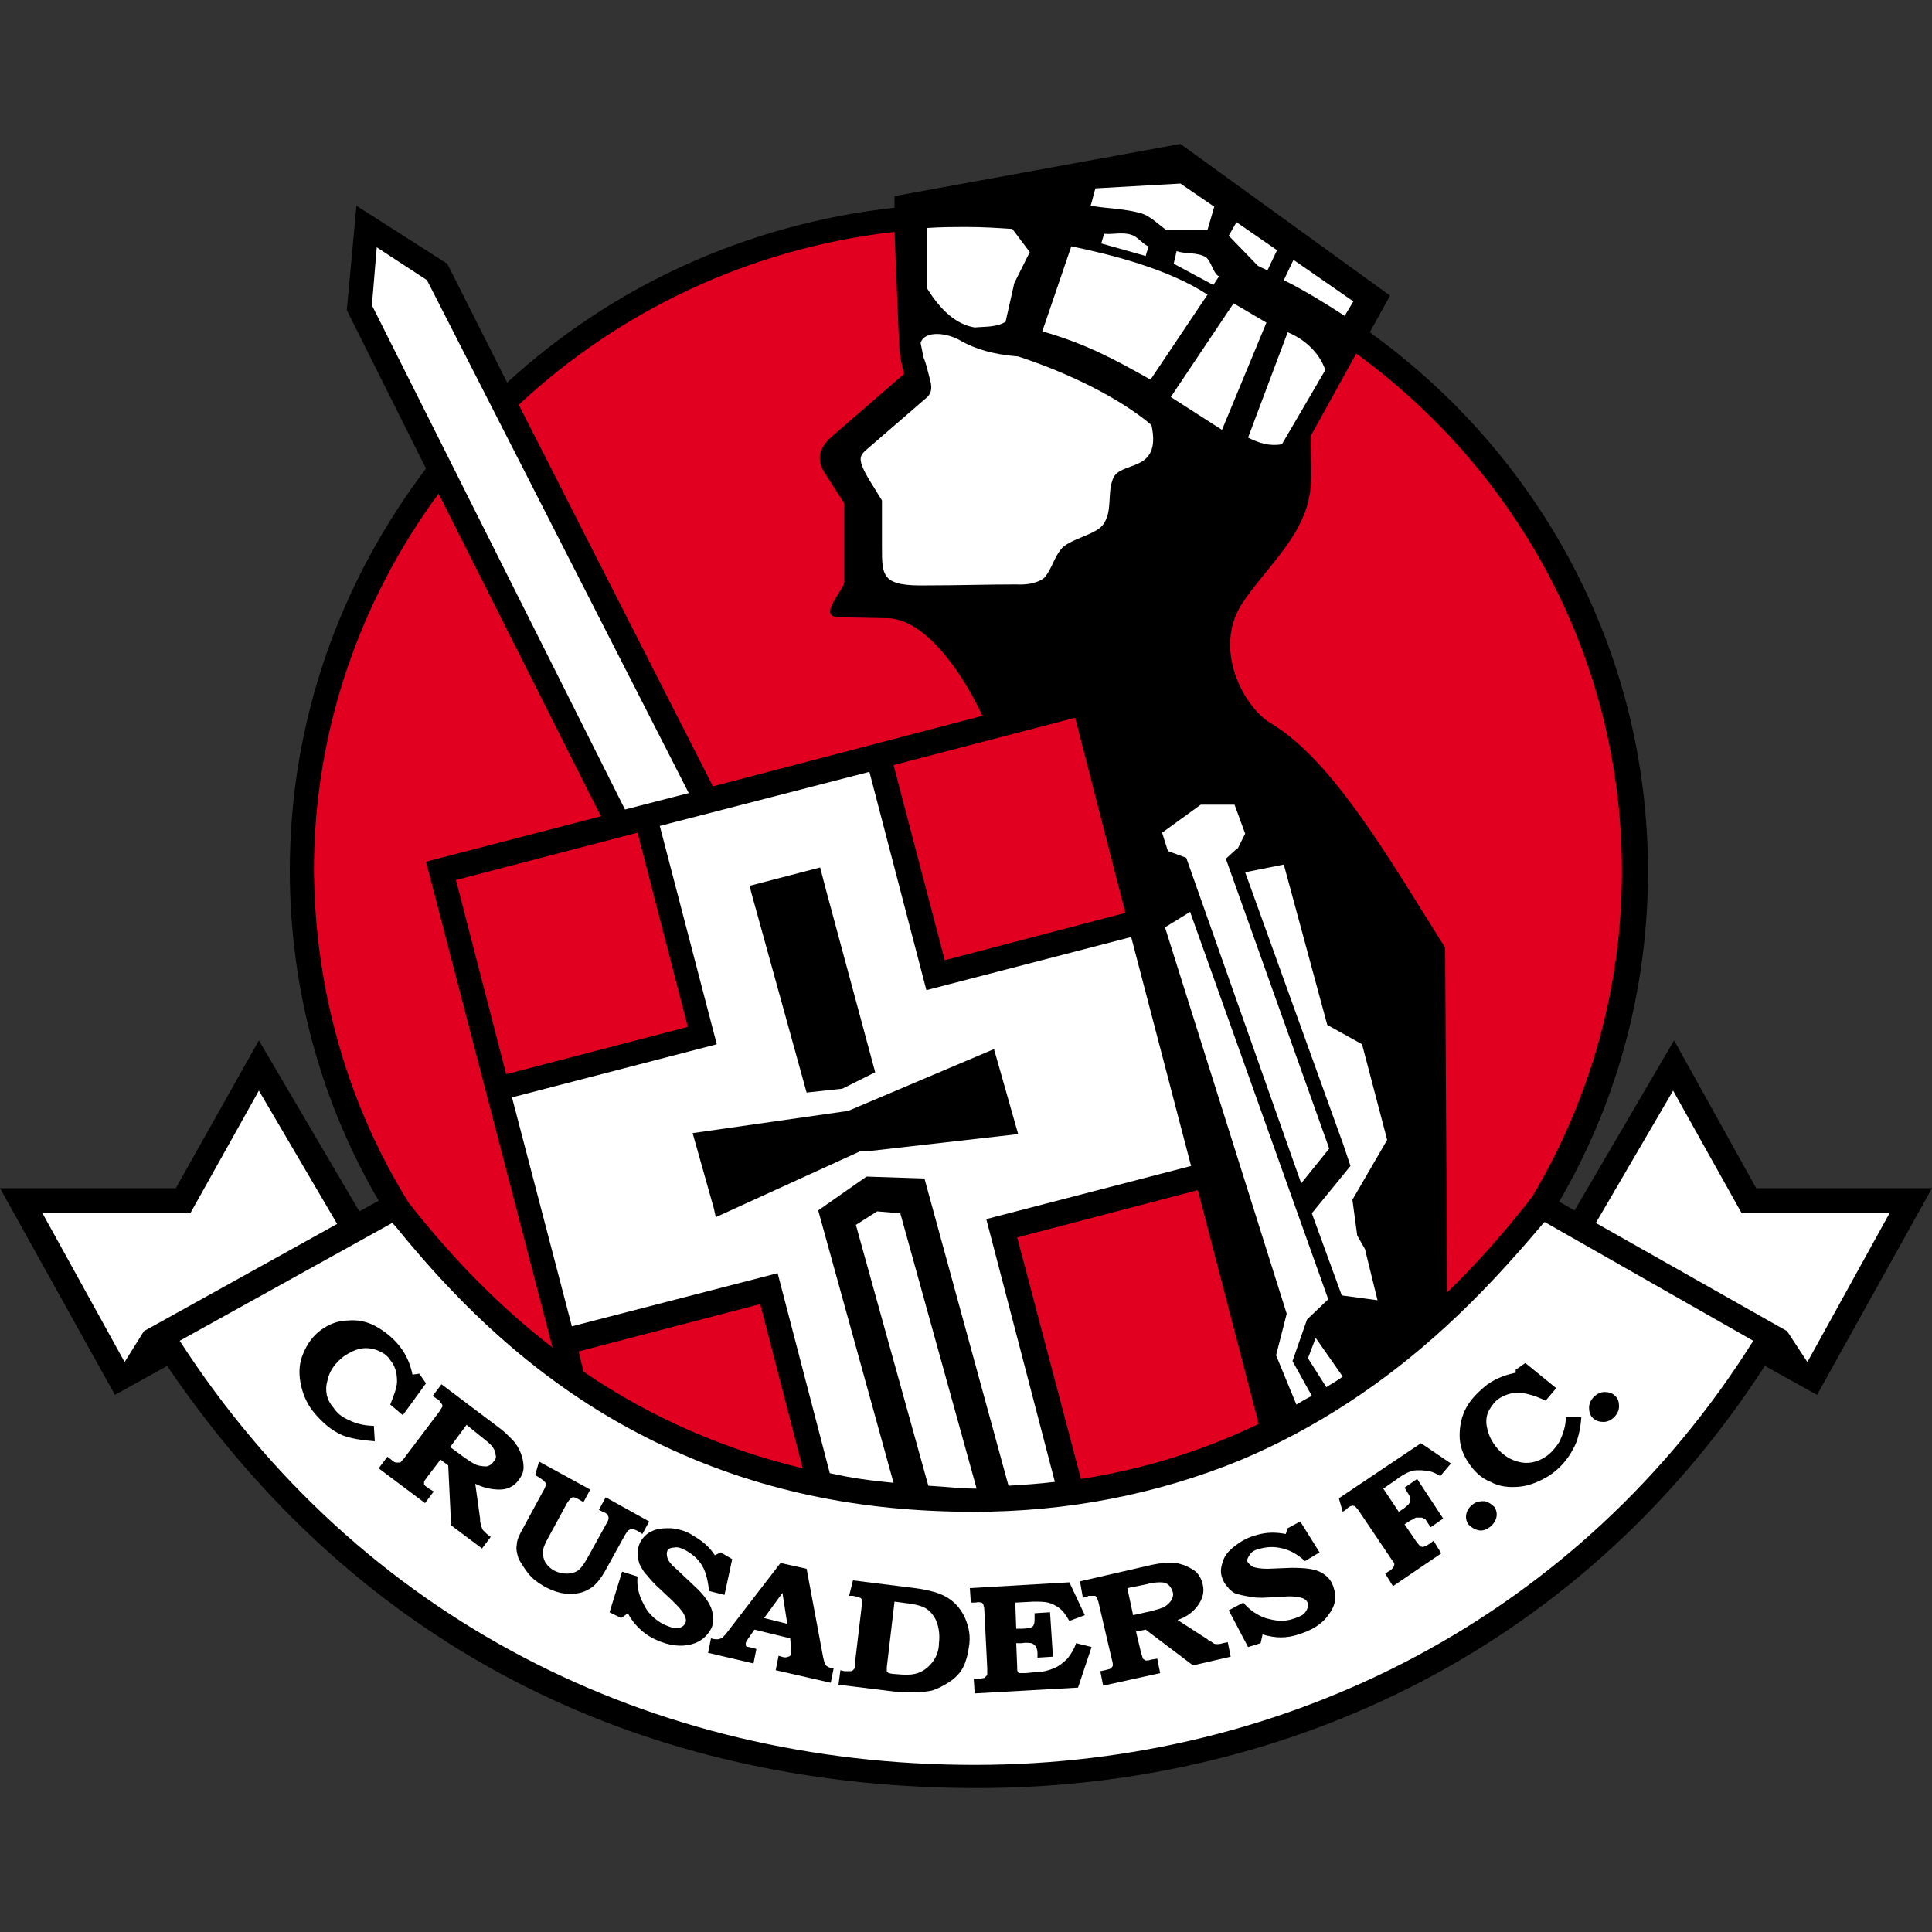 <?xml version="1.0" encoding="utf-8"?>
<!-- Generator: Adobe Illustrator 21.1.0, SVG Export Plug-In . SVG Version: 6.00 Build 0)  -->
<svg version="1.1" id="Layer_1" xmlns="http://www.w3.org/2000/svg" xmlns:xlink="http://www.w3.org/1999/xlink" x="0px" y="0px"
	 viewBox="0 0 200 200" style="enable-background:new 0 0 200 200;" xml:space="preserve">
<rect x="0" y="0" width="200" height="200" fill="#333333" stroke="none"/>
<style type="text/css">
	.st0{fill:#E1001F;}
	.st1{fill:#FFFFFF;}
</style>
<g>
	<path d="M35.9,32.1l8.2,16.4C35.3,60.1,30,74.5,30,90.1c0,12.4,3.3,24.1,9.2,34.2l-2,1.1l-10.4-17.7L18.2,123L0,123l11.9,21.4
		l5.4-3c21.6,31.8,52.4,43.6,83.5,43.7c30.9,0.1,62.2-13.3,81.9-43.7l5.4,3L200,123l-18.2,0l-8.5-15.3l-10.3,17.6l-1.6-0.9
		c5.9-10.1,9.2-21.8,9.2-34.2c0-22.9-11.3-43.2-28.8-55.8l2.1-3.8l-21.7-15.7l-29.6,5.4l0,1.2c-15.4,1.7-29.3,8.2-40.1,18.1
		l-6.2-12.3l-9.4-6L35.9,32.1L35.9,32.1z"/>
	<path class="st0" d="M73.8,81.4l27.9-7.3c-2.1-4.5-5.9-10-9.8-10.1l-5-0.1c-2.3,0,0.2-2.5,0.5-3.6l0-8.2L85.4,49
		c-0.8-1.2-0.8-2.5,0.7-3.8l7.5-6.5c-0.6-2-0.5-3.2-0.6-4.9L92.6,24c-15,1.7-28.5,8.2-38.9,17.9L73.8,81.4L73.8,81.4z"/>
	<path class="st1" d="M134.2,145.4c0.5-0.3,1-0.6,1.6-0.9l-2-3.6l1.5-4.3l2.2-2.1l-14.3-40.1l-2.6,1.6l12.6,40l-1.1,4.3L134.2,145.4
		L134.2,145.4z"/>
	<path class="st1" d="M137.3,143.6c0.6-0.4,1.2-0.7,1.7-1.1l-2.8-4l-0.8,2.1L137.3,143.6L137.3,143.6L137.3,143.6z"/>
	<path class="st0" d="M149.8,133.8c3.1-3,6-6.3,8.8-9.9c5.9-9.9,9.3-21.4,9.3-33.7c0-22-10.8-41.4-27.5-53.6l-4.7,8.5
		c-0.1,2.8,0.4,5.2-0.6,7.9c-1.3,3.5-4.3,6.2-6.4,9.3c-3.3,4.8,0.1,11,2.9,12.6c6.5,3.9,12.5,14.5,18,23.2L149.8,133.8L149.8,133.8z
		"/>
	<path class="st0" d="M42.3,124.5c4.7,6,9.7,11,14.9,15L44.1,89.2l18.1-4.7L45.4,51.1c-8.1,11-12.9,24.5-12.9,39
		C32.6,102.7,36.1,114.5,42.3,124.5L42.3,124.5z"/>
	<path class="st1" d="M84.7,125.3l7.8,28.2c-2.2-0.2-4.4-0.5-6.6-1l-5.4-20.7l-21.3,5.5l-6.2-23.7l21.2-5.5l-5.9-22.6L90,79.9
		l5.9,22.6l21.2-5.5l6.2,23.7l-21.2,5.5l7.1,27.2c-1.6,0.2-3.2,0.3-4.8,0.4l-8.7-31.8l-6-0.2L84.7,125.3L84.7,125.3z"/>
	<path class="st1" d="M88.6,126.8l7.5,27c1.8,0.1,3.4,0.3,5,0.3l-7.9-28.5l-2.4-0.2L88.6,126.8L88.6,126.8z"/>
	<polygon points="71.7,117.3 73.9,125.1 74.1,126 89,119.2 89.6,119.2 105.4,117.4 102.9,108.6 87.8,115 71.7,117.3 	"/>
	<polygon points="90.6,111 85.5,92.1 84.9,89.8 77.6,91.7 77.8,92.5 83.5,113.1 87.2,112.7 90.6,111 	"/>
	<polygon class="st1" points="64.7,83.8 71.3,82.1 44.2,29 39,25.6 38.5,31.6 64.7,83.8 	"/>
	<path class="st1" d="M126.2,28.6c-0.6-0.2-0.8-1.6-1.4-2c-0.9-0.5-2.1-0.3-3-0.6l-0.3,1.3l4.1,2.2L126.2,28.6L126.2,28.6z"/>
	<path class="st1" d="M118.9,25.5c-0.6-0.2-1.1-1-1.8-1.2c-0.9-0.3-2,0-2.8-0.1l-0.3,1l4.6,1.3L118.9,25.5L118.9,25.5z"/>
	<path class="st1" d="M104.8,23.7c-1.5-0.1-3-0.2-4.6-0.2c-1.4,0-2.8,0-4.2,0.1l0,6.3c1.5,2.4,3.1,3.7,4.9,4c1-0.1,2.3,0,3.2-0.6
		l0.9-4l1.6-3.2L104.8,23.7L104.8,23.7z"/>
	<path class="st1" d="M149.7,137.3c3.5-3.2,6.8-6.8,10-10.6l0.2-0.2l21.6,12.3c-17.9,28.5-48.2,43.9-80.6,43.9
		c-33.4,0-63.6-15-82.3-43.9l22-12.2l0.3,0.3c7.6,9.4,16.1,17.1,27,22.4c10.5,5.1,21.3,7.2,32.9,7.2c9.7,0,18.9-1.8,27.5-5.3
		C136.2,147.9,143.4,143.1,149.7,137.3L149.7,137.3z"/>
	<polygon class="st1" points="139.8,120.7 139.8,120.7 139.8,120.7 139.8,120.7 135.8,125.6 138.9,134.1 142.6,134.6 141.3,129.3 
		140.5,127.9 140,124.2 143.6,118 141,108.1 137.4,106.1 132.9,89.5 128.9,90.3 139.1,118.6 139.8,120.7 	"/>
	<polygon class="st1" points="134.7,122.5 137.6,118.9 126.9,88.9 128.1,87.8 128.1,87.9 128.9,86.3 127.8,83.3 124.3,83.3 
		120.3,86.2 120.9,88.1 122.8,88.8 134.7,122.5 	"/>
	<path class="st1" d="M140.1,31.2l-6.2-4.3l-1,2.1c2.2,1.1,4.3,2.4,6.3,3.7L140.1,31.2L140.1,31.2z"/>
	<path class="st1" d="M132.2,25.9l-1,2.1c-0.3-0.2-0.7-0.3-1-0.5l-3-3.1l0.8-1.4L132.2,25.9L132.2,25.9z"/>
	<path class="st1" d="M113.4,19.5c-0.2,0.6-0.3,1.2-0.5,1.8c1.8,0.3,3.6,0.3,5.3,0.8c0.9,0.3,1.7,1.1,2.5,1.7h4.3l0.7-2.4l-3.5-2.4
		L113.4,19.5L113.4,19.5z"/>
	<path class="st1" d="M133.3,34.4l-4.1,10.9c1.2,0.6,2.2,0.9,3.5,0.7l4.5-7.7C136.5,36.3,134.8,35,133.3,34.4L133.3,34.4z"/>
	<polygon class="st1" points="131.1,33.4 126.5,44.5 121.2,41.1 127.7,31.4 131.1,33.4 	"/>
	<path class="st1" d="M110.9,25.5l-3,8.8c4.5,1.3,7.3,2.8,11.2,5l5.9-8.8C120.9,27.8,114.8,26.3,110.9,25.5L110.9,25.5z"/>
	<path class="st1" d="M95.3,35.5l0.3,1.5c0.3,0.7,0.4,1.3,0.6,2c0.3,1,0.3,1.6-0.2,2.1l-5.9,5.1c-1,0.9-1.6,1-0.1,3.5l1.3,2.1
		c0,1.6,0,3.2,0,4.8c0,3.1,0,4.1,4.7,4c3.1,0,6.1-0.1,9.2-0.1c1.8,0.1,2.8-0.5,3-0.8c0.7-0.9,0.9-1.9,1.6-2.8
		c0.8-1.1,3.6-1.5,4.4-2.6c1-1.4,0.4-3.2,1-4.7c0.7-2,5.1-0.5,4-5.6c-3.3-2.8-8.6-5.4-13.8-7.1c-2.6-0.2-4.5-0.8-5.9-1.6
		C98,34.4,95.7,34.2,95.3,35.5L95.3,35.5z"/>
	<polygon class="st0" points="52.4,111.2 71.2,106.3 66,86.2 47.2,91.1 52.4,111.2 	"/>
	<polygon class="st0" points="92.5,79.2 97.8,99.4 116.5,94.5 111.3,74.3 92.5,79.2 	"/>
	<path class="st0" d="M124,123.2l-18.7,4.9l6.6,25c6.4-1,12.6-2.9,18.4-5.7L124,123.2L124,123.2z"/>
	<path class="st0" d="M83.1,152l-4.4-17l-18.8,4.9l0.5,2.1C67.6,146.9,75.2,150.1,83.1,152L83.1,152z"/>
	<polygon class="st1" points="165.2,126.6 185,137.8 187.1,141 195.6,125.6 180.3,125.6 173.2,112.9 165.2,126.6 	"/>
	<polygon class="st1" points="14.9,137.8 34.9,126.7 26.8,112.9 19.7,125.6 4.4,125.6 12.9,141 14.9,137.8 	"/>
	<path d="M43.4,142.2l0.7,1l-2.4,3.3l-1.3-1.1c0.4-1,0.7-1.8,0.7-2.4c0-0.9-0.2-1.6-0.7-2.2c-0.3-0.5-0.8-0.8-1.3-1
		c-0.5-0.2-1.1-0.3-1.7-0.2c-0.6,0.1-1.2,0.4-1.8,0.8c-0.9,0.7-1.5,1.5-1.7,2.5c-0.3,1-0.1,2,0.6,2.8c0.4,0.6,0.9,1,1.6,1.3
		c0.8,0.4,1.7,0.6,2.6,0.6l0.1,1.6c-1.4-0.1-2.5-0.3-3.3-0.6c-1.2-0.5-2.2-1.4-3.1-2.5c-0.7-0.9-1.1-1.9-1.3-3
		c-0.2-1.1-0.1-2.1,0.3-3c0.4-1,1-1.8,1.8-2.4c0.8-0.6,1.8-1,2.8-1c1-0.1,2,0.1,2.9,0.6c0.9,0.5,1.8,1.2,2.5,2.1
		c0.7,0.9,1.1,1.9,1.3,2.9L43.4,142.2L43.4,142.2z"/>
	<path d="M45.7,143.3l6.1,4.6c0.4,0.3,0.8,0.7,1.2,1.1c0.4,0.4,0.7,0.9,0.9,1.4c0.2,0.5,0.3,1,0.3,1.5c0,0.5-0.2,0.9-0.5,1.3
		c-0.5,0.7-1.2,1-2,1c-0.8,0-1.7-0.2-2.5-0.6l0.5,3.6l0,0.2c0,0.2,0.1,0.4,0.1,0.6c0.1,0.1,0.1,0.3,0.2,0.4c0.1,0.1,0.2,0.2,0.4,0.4
		l0.4,0.3l-0.9,1.2l-3.2-2.4l-0.3-6.2l-0.8-0.6l-1.3,1.7c-0.2,0.3-0.4,0.5-0.4,0.6c0,0.1,0,0.2,0,0.3c0.1,0.1,0.2,0.2,0.5,0.4
		l0.5,0.3l-0.9,1.2l-4.8-3.6l0.9-1.2l0.4,0.3c0.2,0.2,0.4,0.3,0.5,0.3c0.1,0,0.3,0,0.4,0c0.1,0,0.2-0.2,0.4-0.4l3.7-4.9
		c0.1-0.2,0.2-0.3,0.3-0.5c0-0.1,0-0.2-0.1-0.3c-0.1-0.1-0.2-0.3-0.3-0.4l-0.2-0.1l-0.4-0.3L45.7,143.3L45.7,143.3z M48.3,147.5
		l-1.7,2.3l1.5,1.1c0.6,0.4,1,0.7,1.4,0.8c0.4,0.1,0.7,0.1,0.9,0.1c0.3-0.1,0.5-0.2,0.7-0.5c0.2-0.2,0.3-0.5,0.2-0.7
		c0-0.3-0.1-0.5-0.3-0.8c-0.2-0.3-0.6-0.6-1.1-1L48.3,147.5L48.3,147.5z"/>
	<path d="M55.8,151.3l5.3,2.9l-0.7,1.3l-0.5-0.3c-0.2-0.1-0.4-0.2-0.5-0.2c-0.1,0-0.2,0-0.3,0.1c-0.1,0.1-0.2,0.2-0.4,0.5l-1.9,3.5
		c-0.4,0.7-0.6,1.2-0.6,1.6c0,0.4,0.1,0.8,0.3,1.1c0.2,0.3,0.5,0.6,0.9,0.8c0.4,0.2,0.8,0.3,1.3,0.3c0.4,0,0.8-0.1,1.1-0.3
		c0.3-0.2,0.6-0.6,1-1.3l2.1-3.8c0.1-0.2,0.1-0.3,0.1-0.4c0-0.1-0.1-0.2-0.1-0.3c-0.1-0.1-0.2-0.2-0.5-0.3l-0.4-0.2l0.7-1.3l4.5,2.5
		l-0.7,1.3l-0.3-0.2c-0.3-0.2-0.6-0.3-0.7-0.3c-0.2,0-0.3,0-0.4,0.1c-0.1,0-0.2,0.2-0.4,0.5l-2.1,3.8c-0.4,0.7-0.8,1.2-1.3,1.6
		c-0.7,0.5-1.4,0.7-2.3,0.7c-0.9,0-1.8-0.3-2.7-0.8c-0.7-0.4-1.2-0.8-1.6-1.3c-0.4-0.5-0.7-1-1-1.5c-0.2-0.6-0.3-1.1-0.2-1.5
		c0-0.5,0.3-1.1,0.7-1.8l2-3.7c0.2-0.3,0.3-0.6,0.3-0.7c0-0.1,0-0.2-0.1-0.3c-0.1-0.1-0.2-0.2-0.5-0.4l-0.5-0.3L55.8,151.3
		L55.8,151.3z"/>
	<path d="M75.8,161.4l-0.8,3.7l-1.6-0.4c-0.1-1-0.3-1.9-0.7-2.6c-0.4-0.7-1-1.2-1.7-1.6c-0.4-0.2-0.8-0.4-1.2-0.3
		c-0.3,0-0.6,0.1-0.7,0.3c-0.1,0.2-0.1,0.5,0,0.8c0.1,0.3,0.4,0.7,1,1.2l1.8,1.7c1,0.9,1.6,1.8,1.8,2.5c0.2,0.8,0.2,1.5-0.2,2.1
		c-0.5,0.8-1.2,1.3-2.3,1.5c-1.2,0.2-2.4-0.1-3.6-0.7c-0.6-0.3-1.1-0.7-1.5-1.1c-0.4-0.4-0.8-0.9-1.1-1.5l-0.7,0.5l-1.2-0.6l1.3-4.2
		l1.6,0.5c-0.1,0.9,0.1,1.9,0.6,2.8c0.4,0.9,1.1,1.6,2,2.1c0.4,0.2,0.7,0.3,1,0.4c0.3,0.1,0.6,0,0.8,0c0.2-0.1,0.4-0.2,0.5-0.4
		c0.2-0.3,0.1-0.6-0.1-1c-0.2-0.4-0.6-0.8-1.3-1.5l-1.6-1.5c-0.2-0.2-0.5-0.5-0.9-1c-0.4-0.4-0.6-0.8-0.8-1.2
		c-0.1-0.3-0.2-0.7-0.2-1.1c0-0.4,0.1-0.8,0.3-1.2c0.3-0.5,0.7-0.9,1.2-1.1c0.6-0.3,1.2-0.3,2-0.3c0.8,0.1,1.6,0.3,2.3,0.8
		c0.9,0.5,1.7,1.2,2.2,2l0.6-0.3L75.8,161.4L75.8,161.4z"/>
	<path d="M80.8,161.8l2.7,0.6l1.7,9.1c0.1,0.5,0.2,0.8,0.3,0.9c0.1,0.1,0.4,0.3,0.8,0.3l-0.3,1.5l-5.7-1.3l0.3-1.5l0.3,0.1
		c0.3,0.1,0.5,0.1,0.7,0c0.1,0,0.2-0.1,0.3-0.2c0-0.1,0-0.3,0-0.6l-0.1-1.1l-3.7-0.9l-0.7,1c-0.1,0.2-0.2,0.3-0.2,0.4
		c0,0.1,0,0.2,0,0.2c0,0.1,0.1,0.2,0.3,0.2c0.1,0,0.4,0.1,0.8,0.2l-0.3,1.5l-4.7-1.1l0.3-1.5c0.3,0.1,0.5,0.1,0.7,0.1
		c0.1,0,0.3-0.1,0.4-0.1c0.1-0.1,0.2-0.2,0.4-0.4L80.8,161.8L80.8,161.8z M79.1,167.5l2.4,0.6l-0.5-3.2L79.1,167.5L79.1,167.5z"/>
	<path d="M88.3,163.6l6.4,0.8c1.5,0.2,2.6,0.5,3.4,1c0.8,0.5,1.4,1.2,1.8,2.1c0.4,0.9,0.6,1.9,0.4,3c-0.1,0.8-0.3,1.5-0.6,2.1
		c-0.3,0.6-0.8,1.1-1.4,1.5c-0.6,0.4-1.2,0.7-1.8,0.9c-0.5,0.1-1.1,0.2-2,0.2c-0.8,0-1.5,0-2-0.1l-5.7-0.7l0.2-1.5l0.4,0.1
		c0.4,0,0.6,0,0.7,0c0.1,0,0.2-0.1,0.3-0.2c0.1-0.1,0.1-0.3,0.1-0.6l0.7-5.9c0-0.3,0-0.5,0-0.7c0-0.1-0.1-0.2-0.2-0.2
		c-0.1-0.1-0.3-0.1-0.7-0.2l-0.4,0L88.3,163.6L88.3,163.6z M92.6,165.8l-0.8,6.8c0,0.2,0,0.4,0,0.4c0,0.1,0.1,0.1,0.2,0.2
		c0.1,0,0.3,0.1,0.7,0.1c1,0.1,1.7,0.1,2.3-0.1c0.6-0.2,1.1-0.6,1.5-1.1c0.4-0.5,0.7-1.2,0.7-2c0.1-0.8,0-1.5-0.2-2.1
		c-0.2-0.6-0.6-1.1-1-1.4c-0.4-0.3-1.1-0.5-1.9-0.6L92.6,165.8L92.6,165.8z"/>
	<path d="M100.4,164.4l10.3-0.6l1.6,3.4l-1.6,0.6c-0.3-0.5-0.6-1-1-1.3c-0.4-0.3-0.8-0.5-1.2-0.6c-0.4-0.1-1-0.1-1.5-0.1l-1.9,0.1
		l0.1,2.7l0.6,0c0.5,0,0.8-0.1,0.9-0.1c0.2-0.1,0.3-0.2,0.3-0.3c0.1-0.1,0.1-0.4,0.1-0.8l0-0.4l1.6-0.1l0.3,4.6l-1.6,0.1l0-0.5
		c0-0.3-0.1-0.5-0.2-0.7c-0.1-0.1-0.2-0.2-0.4-0.3c-0.2,0-0.5-0.1-1,0l-0.6,0l0.1,2.5c0,0.3,0,0.4,0.1,0.5c0,0.1,0.1,0.1,0.2,0.1
		c0.1,0,0.3,0,0.6,0l1-0.1c0.8,0,1.4-0.2,1.9-0.4c0.5-0.2,1-0.6,1.4-1c0.4-0.5,0.7-1,0.9-1.6l1.6,0.4l-1.4,4.2l-10.7,0.6l-0.1-1.5
		l0.3,0c0.4,0,0.7-0.1,0.8-0.1c0.1-0.1,0.2-0.2,0.3-0.3c0-0.1,0-0.3,0-0.7l-0.3-6c0-0.3-0.1-0.5-0.1-0.6c-0.1-0.1-0.1-0.2-0.2-0.2
		c-0.1,0-0.3-0.1-0.6,0l-0.5,0L100.4,164.4L100.4,164.4z"/>
	<path d="M111.8,163.7l7.4-1.7c0.5-0.1,1-0.2,1.6-0.2c0.6-0.1,1.1,0,1.7,0.2c0.5,0.2,0.9,0.4,1.3,0.7c0.3,0.3,0.6,0.8,0.7,1.3
		c0.2,0.8,0,1.5-0.5,2.2c-0.5,0.7-1.2,1.2-2.1,1.5l3.1,2l0.1,0.1c0.2,0.1,0.4,0.2,0.5,0.3c0.1,0.1,0.3,0.1,0.4,0.1
		c0.1,0,0.3,0,0.6-0.1l0.5-0.1l0.3,1.5l-3.9,0.9l-4.9-3.7l-1,0.2l0.5,2.1c0.1,0.4,0.2,0.6,0.2,0.7c0.1,0.1,0.2,0.1,0.3,0.2
		c0.1,0,0.3,0,0.6-0.1l0.6-0.1l0.3,1.5l-5.9,1.3l-0.3-1.5l0.5-0.1c0.3-0.1,0.5-0.1,0.6-0.2c0.1-0.1,0.2-0.2,0.2-0.3
		c0-0.1,0-0.3-0.1-0.6l-1.4-6c-0.1-0.2-0.1-0.4-0.2-0.5c-0.1-0.1-0.1-0.1-0.3-0.1c-0.2,0-0.3,0-0.5,0l-0.2,0.1l-0.4,0.1L111.8,163.7
		L111.8,163.7z M116.7,164.4l0.6,2.8l1.8-0.4c0.7-0.2,1.2-0.3,1.5-0.5c0.3-0.2,0.5-0.4,0.7-0.7c0.1-0.3,0.2-0.5,0.1-0.8
		c-0.1-0.3-0.2-0.5-0.4-0.7c-0.2-0.2-0.5-0.3-0.8-0.3c-0.3,0-0.8,0-1.5,0.2L116.7,164.4L116.7,164.4z"/>
	<path d="M134.6,157.5l2,3.2l-1.5,0.9c-0.8-0.7-1.5-1.1-2.3-1.3c-0.8-0.2-1.5-0.2-2.3,0c-0.5,0.1-0.9,0.3-1.1,0.6
		c-0.2,0.3-0.3,0.5-0.3,0.7c0.1,0.2,0.3,0.4,0.6,0.6c0.3,0.1,0.8,0.2,1.5,0.2l2.5-0.1c1.4,0,2.4,0.1,3.1,0.5
		c0.7,0.4,1.1,0.9,1.3,1.7c0.3,0.9,0.1,1.8-0.6,2.7c-0.7,1-1.8,1.6-3.1,2c-0.6,0.2-1.2,0.3-1.8,0.3c-0.6,0-1.2-0.1-1.9-0.3l-0.2,0.9
		l-1.3,0.4l-2-3.8l1.5-0.8c0.6,0.7,1.4,1.3,2.3,1.6c1,0.3,1.9,0.4,2.8,0.1c0.4-0.1,0.8-0.3,1-0.4c0.3-0.2,0.4-0.4,0.5-0.6
		c0.1-0.2,0.1-0.4,0.1-0.6c-0.1-0.3-0.3-0.5-0.7-0.6c-0.4-0.1-1-0.2-1.9-0.1l-2.1,0.1c-0.3,0-0.8,0-1.3-0.1c-0.6-0.1-1-0.2-1.4-0.3
		c-0.3-0.1-0.7-0.4-0.9-0.7c-0.3-0.3-0.5-0.7-0.6-1c-0.2-0.6-0.1-1.1,0.1-1.7c0.2-0.6,0.6-1.1,1.3-1.6c0.6-0.5,1.4-0.9,2.2-1.1
		c1-0.3,2-0.3,3-0.1l0.2-0.6L134.6,157.5L134.6,157.5z"/>
	<path d="M138.6,155.1l8.5-5.7l3.1,2.1l-1.1,1.3c-0.5-0.3-0.9-0.5-1.3-0.5c-0.3-0.1-0.7-0.1-1.1-0.1c-0.4,0-0.7,0.1-1.1,0.3
		c-0.2,0.1-0.6,0.3-1.1,0.7l-1.3,0.9l1.6,2.4l0.6-0.4c0.2-0.2,0.4-0.3,0.5-0.5c0.1-0.2,0.1-0.3,0.1-0.5c0-0.1-0.1-0.3-0.3-0.6
		l-0.3-0.5l1.3-0.9l2.7,4.1l-1.3,0.9l-0.4-0.6c-0.1-0.2-0.2-0.3-0.3-0.3c-0.1-0.1-0.2-0.1-0.4-0.1c-0.1,0-0.2,0-0.4,0
		c-0.1,0-0.3,0.2-0.6,0.3l-0.6,0.4l1.3,1.9c0.2,0.2,0.3,0.4,0.4,0.4c0.1,0,0.2,0.1,0.3,0c0.1,0,0.3-0.1,0.6-0.3l0.4-0.3l0.8,1.3
		l-5,3.4l-0.8-1.3l0.3-0.2c0.4-0.2,0.6-0.5,0.6-0.6c0.1-0.2,0-0.4-0.2-0.6l-3.5-5.2c-0.2-0.2-0.3-0.4-0.4-0.4c-0.1,0-0.2-0.1-0.3,0
		c-0.1,0-0.3,0.1-0.6,0.4l-0.3,0.2L138.6,155.1L138.6,155.1z"/>
	<path d="M152.5,155.7c0.4-0.3,0.8-0.3,1.2-0.3c0.4,0.1,0.7,0.3,1,0.6c0.2,0.3,0.3,0.7,0.2,1.1c-0.1,0.4-0.4,0.8-0.7,1
		c-0.4,0.3-0.8,0.4-1.2,0.3c-0.4-0.1-0.7-0.3-1-0.6c-0.2-0.3-0.3-0.7-0.2-1.1C151.9,156.3,152.1,156,152.5,155.7L152.5,155.7z"/>
	<path d="M156.9,141.8l1-0.7l3.2,2.6l-1.1,1.3c-1-0.5-1.8-0.7-2.4-0.8c-0.9-0.1-1.6,0.1-2.3,0.5c-0.5,0.3-0.8,0.7-1.1,1.2
		c-0.3,0.5-0.4,1.1-0.3,1.7c0.1,0.6,0.3,1.2,0.7,1.8c0.6,0.9,1.4,1.6,2.5,1.9c1,0.3,2,0.1,2.9-0.5c0.6-0.4,1-0.9,1.4-1.5
		c0.4-0.8,0.7-1.7,0.7-2.6l1.6,0c-0.1,1.4-0.4,2.5-0.8,3.2c-0.6,1.2-1.5,2.2-2.6,2.9c-1,0.6-2,1-3,1.1c-1.1,0.1-2.1,0-3-0.5
		c-1-0.4-1.7-1.1-2.3-2c-0.6-0.9-0.9-1.8-0.9-2.8c0-1,0.2-2,0.7-2.9c0.5-0.9,1.3-1.7,2.2-2.4c1-0.7,2-1,2.9-1.2L156.9,141.8
		L156.9,141.8z"/>
	<path d="M165,144.6c0.3-0.3,0.7-0.5,1.1-0.5c0.4,0,0.8,0.1,1.1,0.4c0.3,0.3,0.4,0.6,0.4,1.1c0,0.4-0.2,0.8-0.5,1.1
		c-0.3,0.3-0.7,0.5-1.1,0.5c-0.4,0-0.8-0.1-1.1-0.4c-0.3-0.3-0.4-0.6-0.4-1.1C164.5,145.3,164.7,144.9,165,144.6L165,144.6z"/>
</g>
</svg>
